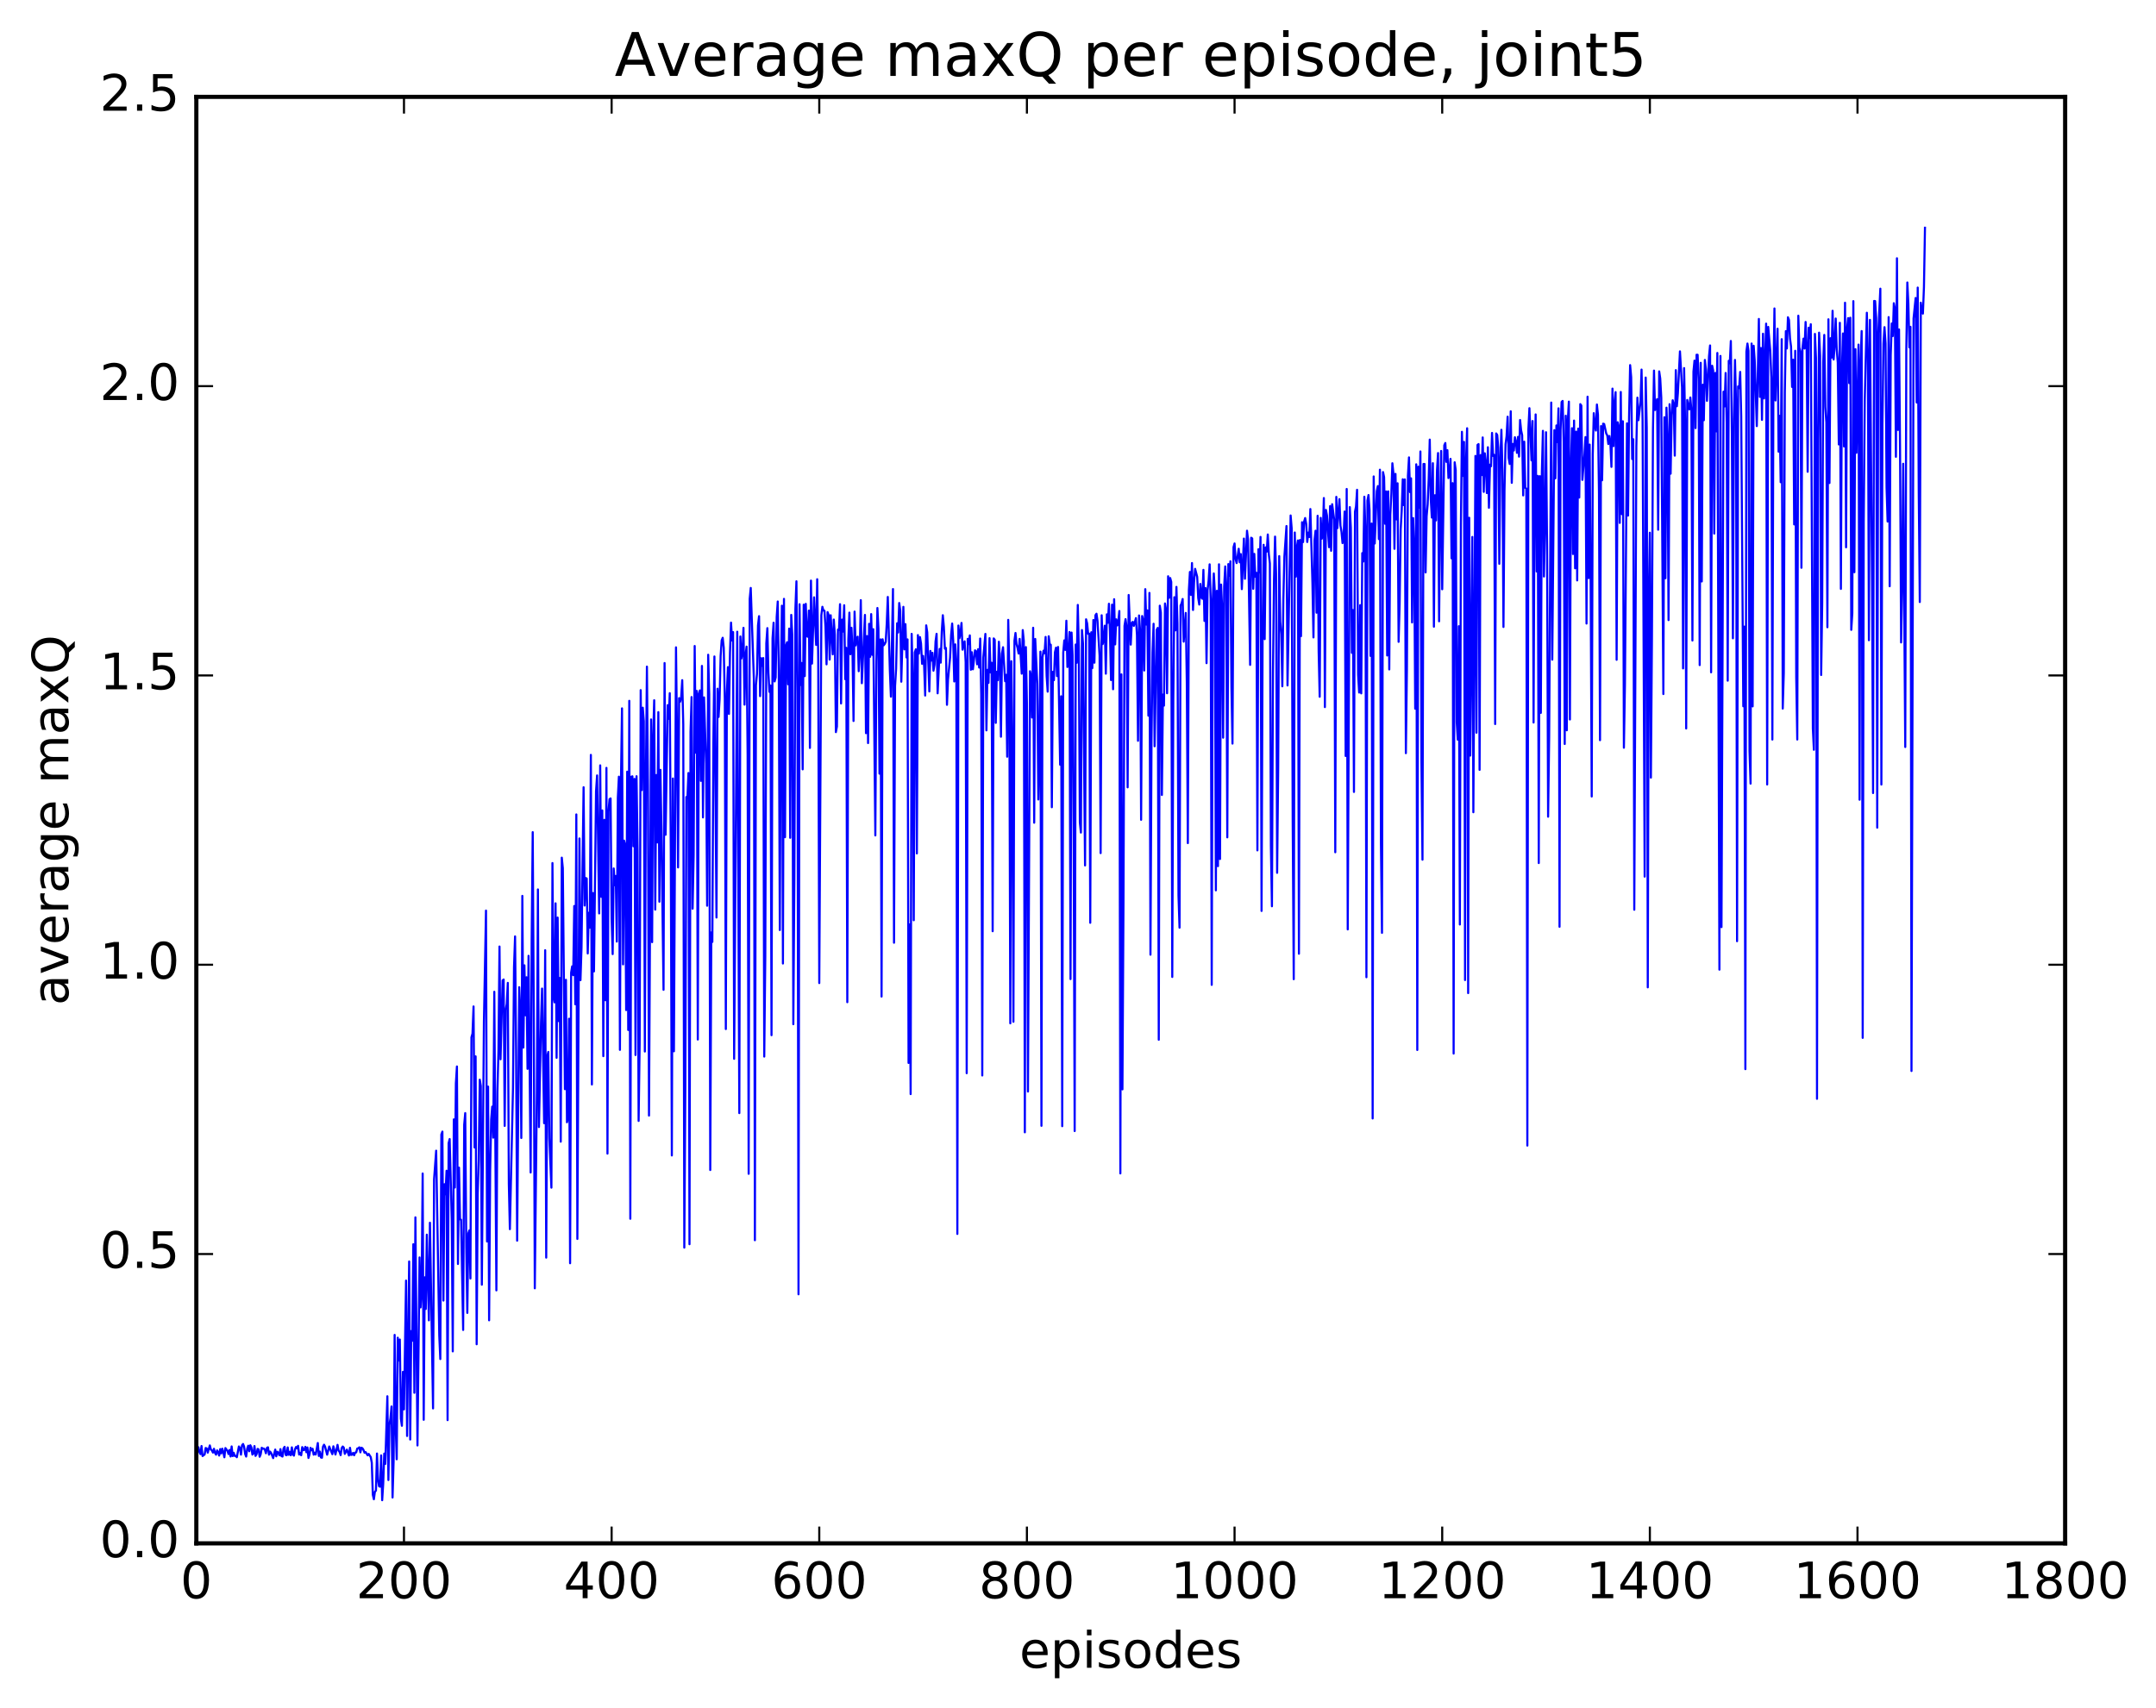 <?xml version="1.0" encoding="utf-8" standalone="no"?>
<!DOCTYPE svg PUBLIC "-//W3C//DTD SVG 1.1//EN"
  "http://www.w3.org/Graphics/SVG/1.1/DTD/svg11.dtd">
<!-- Created with matplotlib (http://matplotlib.org/) -->
<svg height="408pt" version="1.1" viewBox="0 0 515 408" width="515pt" xmlns="http://www.w3.org/2000/svg" xmlns:xlink="http://www.w3.org/1999/xlink">
 <defs>
  <style type="text/css">
*{stroke-linecap:butt;stroke-linejoin:round;stroke-miterlimit:100000;}
  </style>
 </defs>
 <g id="figure_1">
  <g id="patch_1">
   <path d="M 0 408.169 
L 515.768 408.169 
L 515.768 0 
L 0 0 
z
" style="fill:#ffffff;"/>
  </g>
  <g id="axes_1">
   <g id="patch_2">
    <path d="M 46.898 368.742 
L 493.298 368.742 
L 493.298 23.142 
L 46.898 23.142 
z
" style="fill:#ffffff;"/>
   </g>
   <g id="line2d_1">
    <path clip-path="url(#p15caad40e0)" d="M 47.145 345.767 
L 47.394 345.792 
L 47.642 346.94 
L 47.889 347.423 
L 48.138 345.49 
L 48.386 347.886 
L 48.882 347.505 
L 49.13 345.962 
L 49.377 346.078 
L 49.626 347.072 
L 50.121 345.346 
L 50.37 346.331 
L 50.617 346.552 
L 50.865 347.055 
L 51.114 346.149 
L 51.361 347.128 
L 51.609 347.557 
L 51.858 346.536 
L 52.105 346.946 
L 52.353 347.77 
L 52.602 346.221 
L 52.849 347.254 
L 53.097 346.126 
L 53.346 346.957 
L 53.593 348.184 
L 53.842 345.981 
L 54.337 346.648 
L 54.586 347.41 
L 54.834 346.431 
L 55.081 347.993 
L 55.33 345.588 
L 55.578 347.892 
L 55.825 347.107 
L 56.074 347.868 
L 56.322 347.843 
L 56.569 348.17 
L 57.066 345.598 
L 57.313 345.98 
L 57.562 347.552 
L 57.809 345.337 
L 58.057 345.003 
L 58.306 345.626 
L 58.553 347.381 
L 58.801 348.012 
L 59.05 346.14 
L 59.297 345.422 
L 59.545 346.738 
L 59.794 345.311 
L 60.041 345.796 
L 60.289 347.536 
L 60.538 347.272 
L 60.785 345.504 
L 61.033 347.847 
L 61.282 347.444 
L 61.529 346.181 
L 61.778 346.284 
L 62.026 348.056 
L 62.273 347.445 
L 62.522 345.903 
L 62.77 346.152 
L 63.017 346.089 
L 63.266 346.365 
L 63.514 347.218 
L 63.761 345.924 
L 64.01 345.796 
L 64.257 347.558 
L 64.505 346.822 
L 64.754 347.129 
L 65.249 348.386 
L 65.746 346.343 
L 65.993 347.955 
L 66.242 346.86 
L 66.49 347.11 
L 66.737 347.716 
L 66.986 346.237 
L 67.234 347.902 
L 67.481 348.007 
L 67.73 346.084 
L 67.978 345.684 
L 68.225 347.608 
L 68.474 347.693 
L 68.722 345.83 
L 68.969 347.587 
L 69.218 346.892 
L 69.466 347.705 
L 69.713 345.811 
L 69.962 347.485 
L 70.21 347.788 
L 70.457 346.303 
L 70.706 345.725 
L 70.954 346.063 
L 71.201 345.445 
L 71.45 347.527 
L 71.698 347.154 
L 71.945 347.699 
L 72.194 345.748 
L 72.442 346.497 
L 72.689 346.406 
L 72.938 345.69 
L 73.186 346.98 
L 73.433 345.84 
L 73.681 348.345 
L 73.93 347.528 
L 74.177 345.924 
L 74.425 346.499 
L 74.674 346.15 
L 74.921 347.558 
L 75.169 347.09 
L 75.418 347.521 
L 75.913 344.773 
L 76.162 347.858 
L 76.409 346.822 
L 76.657 348.22 
L 76.906 348.294 
L 77.153 345.664 
L 77.401 345.181 
L 77.65 345.628 
L 78.145 347.562 
L 78.641 345.608 
L 79.385 347.44 
L 79.633 345.559 
L 80.129 347.516 
L 80.626 345.212 
L 80.874 346.59 
L 81.121 346.911 
L 81.37 347.667 
L 81.618 345.99 
L 81.865 345.612 
L 82.114 345.857 
L 82.362 347.367 
L 82.858 346.353 
L 83.353 347.757 
L 83.602 345.92 
L 83.85 347.616 
L 84.097 347.565 
L 84.346 347.129 
L 84.594 347.698 
L 84.841 347.062 
L 85.09 347.004 
L 85.338 346.094 
L 85.585 346.041 
L 85.834 345.802 
L 86.082 347.004 
L 86.329 345.895 
L 86.578 346.032 
L 86.826 346.431 
L 87.073 347.096 
L 87.322 346.934 
L 87.817 347.709 
L 88.066 347.374 
L 88.561 348.144 
L 88.809 349.494 
L 89.058 357.159 
L 89.305 358.212 
L 89.553 356.413 
L 89.802 356.154 
L 90.049 347.282 
L 90.297 353.472 
L 90.546 355.102 
L 90.793 355.211 
L 91.041 347.735 
L 91.29 358.439 
L 91.537 354.509 
L 91.785 347.3 
L 92.034 349.769 
L 92.529 333.602 
L 92.778 353.616 
L 93.025 340.451 
L 93.273 338.845 
L 93.522 336.049 
L 93.769 357.795 
L 94.017 349.204 
L 94.266 318.942 
L 94.513 340.692 
L 94.761 348.654 
L 95.01 319.612 
L 95.257 325.069 
L 95.505 320.046 
L 95.754 338.967 
L 96.001 340.658 
L 96.249 327.768 
L 96.498 336.74 
L 96.993 305.97 
L 97.242 343.092 
L 97.737 301.402 
L 97.986 343.938 
L 98.234 318.03 
L 98.481 320.342 
L 98.73 297.282 
L 98.978 332.771 
L 99.225 290.859 
L 99.722 345.356 
L 100.218 300.435 
L 100.466 312.372 
L 100.713 308.335 
L 100.962 280.38 
L 101.21 339.222 
L 101.457 305.188 
L 101.706 312.743 
L 101.954 294.994 
L 102.45 315.464 
L 102.698 292.142 
L 103.442 336.505 
L 103.689 281.76 
L 104.186 274.933 
L 104.93 319.125 
L 105.177 324.715 
L 105.425 271.052 
L 105.674 270.369 
L 105.921 310.739 
L 106.169 282.941 
L 106.418 285.355 
L 106.665 279.719 
L 106.913 339.308 
L 107.162 273.144 
L 107.409 272.147 
L 107.906 291.341 
L 108.153 322.877 
L 108.401 267.446 
L 108.65 283.729 
L 108.897 258.876 
L 109.145 254.81 
L 109.394 301.996 
L 109.641 278.976 
L 109.889 291.332 
L 110.138 291.426 
L 110.633 317.757 
L 110.882 268.717 
L 111.129 265.952 
L 111.377 297.88 
L 111.626 313.686 
L 111.874 294.661 
L 112.121 293.961 
L 112.37 305.467 
L 112.618 247.839 
L 112.865 246.953 
L 113.114 240.469 
L 113.362 274.167 
L 113.609 252.394 
L 113.858 321.176 
L 114.106 285.32 
L 114.353 277.208 
L 114.602 257.965 
L 114.85 259.465 
L 115.097 306.946 
L 115.594 244.078 
L 116.09 217.565 
L 116.338 296.629 
L 116.585 259.618 
L 116.834 315.452 
L 117.082 279.663 
L 117.329 267.428 
L 117.578 264.391 
L 117.826 271.815 
L 118.073 236.96 
L 118.57 308.303 
L 118.817 260.82 
L 119.066 251.103 
L 119.314 226.149 
L 119.561 253.095 
L 120.058 234.246 
L 120.305 234.033 
L 120.553 269.004 
L 120.802 241.314 
L 121.049 239.854 
L 121.297 234.837 
L 121.546 282.837 
L 121.793 293.674 
L 122.537 260.065 
L 122.785 231.042 
L 123.034 223.734 
L 123.281 251.086 
L 123.529 296.428 
L 124.025 235.866 
L 124.273 241.542 
L 124.522 271.891 
L 124.769 214.052 
L 125.017 250.292 
L 125.266 230.643 
L 125.513 242.58 
L 125.761 233.497 
L 126.01 255.376 
L 126.257 228.368 
L 126.754 280.136 
L 127.001 224.704 
L 127.249 198.824 
L 127.498 241.276 
L 127.746 307.809 
L 128.242 260.645 
L 128.489 212.509 
L 128.738 269.278 
L 129.233 244.18 
L 129.482 236.194 
L 129.977 268.357 
L 130.226 227.031 
L 130.474 300.476 
L 130.721 252.371 
L 130.97 251.339 
L 131.218 271.891 
L 131.714 283.762 
L 131.962 206.208 
L 132.209 237.865 
L 132.458 239.483 
L 132.706 215.83 
L 132.953 252.738 
L 133.202 219.234 
L 133.45 243.973 
L 133.697 233.66 
L 133.946 272.776 
L 134.194 204.917 
L 134.441 207.42 
L 134.938 260.237 
L 135.185 234.104 
L 135.434 268.142 
L 135.681 267.187 
L 135.929 243.398 
L 136.178 301.82 
L 136.425 232.378 
L 136.673 230.884 
L 136.922 232.983 
L 137.169 216.467 
L 137.417 239.944 
L 137.666 194.588 
L 137.913 296.005 
L 138.41 200.329 
L 138.657 234.183 
L 138.905 226.375 
L 139.401 188.094 
L 139.649 216.354 
L 139.898 209.769 
L 140.145 209.909 
L 140.393 227.801 
L 140.642 218.081 
L 140.889 221.641 
L 141.137 180.366 
L 141.386 259.109 
L 141.633 213.369 
L 141.881 232.091 
L 142.377 189.038 
L 142.625 185.269 
L 143.121 218.239 
L 143.369 182.865 
L 143.618 214.274 
L 143.865 193.635 
L 144.113 252.34 
L 144.362 195.884 
L 144.609 238.979 
L 144.857 183.468 
L 145.106 275.624 
L 145.353 193.875 
L 145.601 190.945 
L 145.85 190.772 
L 146.097 219.429 
L 146.345 227.957 
L 146.594 207.493 
L 146.841 211.505 
L 147.089 209.285 
L 147.338 224.968 
L 147.585 190.568 
L 147.833 185.571 
L 148.082 250.837 
L 148.329 186.624 
L 148.577 169.244 
L 148.826 230.412 
L 149.073 200.849 
L 149.321 201.835 
L 149.57 241.328 
L 149.817 184.374 
L 150.065 246.09 
L 150.314 167.444 
L 150.561 291.192 
L 150.81 185.574 
L 151.058 185.482 
L 151.305 202.191 
L 151.554 186.103 
L 151.802 252.071 
L 152.049 185.461 
L 152.298 202.933 
L 152.546 267.812 
L 152.793 249.372 
L 153.042 164.892 
L 153.29 188.771 
L 153.537 169.086 
L 153.786 172.316 
L 154.034 251.234 
L 154.281 186.388 
L 154.53 159.276 
L 154.778 187.816 
L 155.025 266.539 
L 155.522 171.891 
L 155.769 225.1 
L 156.018 176.421 
L 156.266 167.305 
L 156.513 217.33 
L 156.762 185.176 
L 157.01 201.281 
L 157.257 170.146 
L 157.506 215.438 
L 157.754 183.936 
L 158.001 198.688 
L 158.498 236.486 
L 158.745 158.42 
L 158.994 199.441 
L 159.489 168.477 
L 159.738 171.743 
L 159.986 165.621 
L 160.233 203.657 
L 160.482 276.068 
L 160.73 186.01 
L 160.977 251.18 
L 161.474 154.668 
L 161.721 176.082 
L 161.97 207.251 
L 162.218 166.81 
L 162.465 167.655 
L 162.714 166.562 
L 162.962 162.507 
L 163.209 173.039 
L 163.458 298.088 
L 163.706 259.376 
L 163.953 190.422 
L 164.202 190.683 
L 164.45 184.696 
L 164.697 297.275 
L 164.946 174.851 
L 165.194 166.543 
L 165.441 217.108 
L 165.69 204.325 
L 165.938 154.345 
L 166.185 179.828 
L 166.434 165.077 
L 166.681 248.364 
L 166.929 165.781 
L 167.178 164.958 
L 167.425 186.57 
L 167.673 159.106 
L 167.922 195.305 
L 168.169 166.629 
L 168.666 182.445 
L 168.913 216.4 
L 169.161 156.439 
L 169.41 165.892 
L 169.657 279.544 
L 169.905 222.775 
L 170.154 225.052 
L 170.401 177.696 
L 170.649 156.85 
L 171.145 219.218 
L 171.393 164.545 
L 171.642 171.298 
L 171.889 167.037 
L 172.137 156.692 
L 172.386 153.004 
L 172.633 152.379 
L 172.881 154.802 
L 173.13 166.909 
L 173.377 245.869 
L 173.625 165.68 
L 173.874 159.39 
L 174.121 170.574 
L 174.369 155.987 
L 174.618 148.756 
L 174.865 153.029 
L 175.113 151.022 
L 175.362 252.975 
L 176.106 150.937 
L 176.601 265.951 
L 176.85 152.072 
L 177.097 157.323 
L 177.345 155.892 
L 177.594 150.004 
L 177.841 168.355 
L 178.089 156.561 
L 178.338 154.492 
L 178.585 180.398 
L 178.833 280.453 
L 179.082 143.068 
L 179.329 140.474 
L 180.073 162.22 
L 180.321 296.322 
L 180.57 163.755 
L 180.817 161.038 
L 181.065 149.427 
L 181.314 147.22 
L 181.561 166.323 
L 181.81 157.247 
L 182.058 159.106 
L 182.305 157.223 
L 182.554 252.444 
L 182.802 228.602 
L 183.049 153.697 
L 183.298 150.076 
L 183.546 160.737 
L 183.793 165.31 
L 184.042 163.78 
L 184.29 247.333 
L 184.537 152.49 
L 184.786 148.788 
L 185.034 162.814 
L 185.281 161.851 
L 185.53 147.401 
L 185.778 143.712 
L 186.025 160.143 
L 186.274 222.211 
L 186.522 162.302 
L 186.769 144.721 
L 187.018 230.207 
L 187.266 143.084 
L 187.513 200.029 
L 187.762 154.23 
L 188.01 153.449 
L 188.257 163.495 
L 188.506 150.194 
L 188.754 200.168 
L 189.001 146.915 
L 189.25 151.627 
L 189.498 244.711 
L 189.745 210.216 
L 189.994 145.504 
L 190.242 138.887 
L 190.489 165.69 
L 190.738 309.238 
L 190.986 144.37 
L 191.233 163.664 
L 191.482 158.399 
L 191.73 183.817 
L 191.977 144.471 
L 192.226 161.539 
L 192.474 144.276 
L 192.721 152.021 
L 192.97 152.138 
L 193.218 145.89 
L 193.465 178.697 
L 193.714 138.719 
L 193.962 158.554 
L 194.458 142.716 
L 194.953 154.092 
L 195.202 138.395 
L 195.45 157.599 
L 195.697 234.879 
L 196.194 147.005 
L 196.441 144.979 
L 196.69 145.864 
L 196.938 145.918 
L 197.185 149.794 
L 197.434 158.728 
L 197.681 146.252 
L 197.929 146.901 
L 198.178 157.592 
L 198.425 146.994 
L 198.922 156.339 
L 199.169 148.028 
L 199.417 151.686 
L 199.666 174.923 
L 199.913 173.592 
L 200.161 150.43 
L 200.41 150.508 
L 200.657 144.359 
L 200.905 168.077 
L 201.154 148.038 
L 201.401 150.906 
L 201.649 144.608 
L 201.898 162.273 
L 202.145 154.783 
L 202.393 239.448 
L 202.642 152.739 
L 202.889 146.374 
L 203.137 156.325 
L 203.386 149.997 
L 203.633 155.228 
L 203.881 172.26 
L 204.13 146.126 
L 204.377 154.21 
L 204.625 152.565 
L 204.874 152.113 
L 205.121 160.371 
L 205.369 155.566 
L 205.618 143.391 
L 205.865 163.235 
L 206.609 146.919 
L 206.857 175.177 
L 207.106 151.972 
L 207.353 177.539 
L 207.601 149.051 
L 207.85 156.928 
L 208.097 146.723 
L 208.345 156.456 
L 208.594 150.326 
L 209.089 199.604 
L 209.338 158.053 
L 209.585 145.265 
L 209.833 150.253 
L 210.082 184.845 
L 210.329 152.763 
L 210.577 238.105 
L 210.826 152.735 
L 211.073 154.191 
L 211.321 153.877 
L 211.57 153.354 
L 211.817 148.986 
L 212.065 142.625 
L 212.561 160.212 
L 212.81 166.449 
L 213.305 140.739 
L 213.554 225.243 
L 213.802 163.919 
L 214.049 159.8 
L 214.298 148.916 
L 214.546 151.118 
L 214.793 144.073 
L 215.042 145.909 
L 215.29 162.873 
L 215.786 144.992 
L 216.034 155.148 
L 216.281 149.128 
L 216.53 157.085 
L 216.778 152.768 
L 217.025 253.96 
L 217.274 220.869 
L 217.522 261.407 
L 217.769 151.444 
L 218.018 162.007 
L 218.266 219.868 
L 218.513 155.893 
L 218.762 155.128 
L 219.01 203.9 
L 219.257 151.738 
L 219.506 156.155 
L 219.754 152.22 
L 220.001 153.737 
L 220.25 158.6 
L 220.498 156.706 
L 220.745 159.135 
L 220.994 166.181 
L 221.242 149.414 
L 221.489 151.091 
L 221.986 165.201 
L 222.233 155.523 
L 222.482 157.83 
L 222.73 155.973 
L 222.977 160.248 
L 223.226 158.824 
L 223.474 153.259 
L 223.721 151.433 
L 223.97 165.649 
L 224.465 155.05 
L 224.714 158.32 
L 224.962 150.903 
L 225.209 146.991 
L 225.458 149.767 
L 225.706 154.999 
L 225.953 154.819 
L 226.202 168.396 
L 226.45 162.369 
L 226.946 157.079 
L 227.194 151.698 
L 227.441 148.982 
L 227.69 153.063 
L 227.938 162.819 
L 228.185 153.953 
L 228.434 157.867 
L 228.681 294.818 
L 228.929 149.457 
L 229.178 152.473 
L 229.425 151.326 
L 229.673 148.835 
L 229.922 155.22 
L 230.169 153.915 
L 230.417 153.227 
L 230.666 158.188 
L 230.913 256.412 
L 231.161 152.632 
L 231.41 153.904 
L 231.657 151.815 
L 231.905 160.022 
L 232.154 155.838 
L 232.401 159.905 
L 232.898 155.378 
L 233.145 155.58 
L 233.393 158.713 
L 233.642 155.107 
L 233.889 159.499 
L 234.137 152.564 
L 234.386 165.934 
L 234.633 256.958 
L 234.881 157.106 
L 235.377 151.455 
L 235.625 174.505 
L 235.874 160.044 
L 236.121 163.165 
L 236.369 152.473 
L 236.618 160.672 
L 236.865 158.34 
L 237.113 222.493 
L 237.362 152.533 
L 237.609 152.858 
L 237.857 172.712 
L 238.106 160.508 
L 238.353 162.512 
L 238.601 153.331 
L 238.85 158.165 
L 239.097 176.022 
L 239.345 156.142 
L 239.594 154.64 
L 240.089 162.758 
L 240.338 161.232 
L 240.585 180.793 
L 240.833 148.107 
L 241.082 159.409 
L 241.329 244.497 
L 241.577 157.982 
L 241.826 179.474 
L 242.073 244.126 
L 242.321 153.076 
L 242.57 151.232 
L 242.817 153.906 
L 243.065 154.802 
L 243.314 156.152 
L 243.561 152.647 
L 244.058 160.96 
L 244.305 150.54 
L 244.554 153.154 
L 244.802 270.54 
L 245.049 154.609 
L 245.298 168.028 
L 245.546 260.799 
L 246.042 160.373 
L 246.29 161.573 
L 246.537 171.426 
L 246.786 149.992 
L 247.034 196.568 
L 247.281 152.665 
L 247.778 163.402 
L 248.025 191.014 
L 248.274 177.751 
L 248.522 155.692 
L 248.769 268.986 
L 249.018 157.05 
L 249.266 155.464 
L 249.513 156.078 
L 249.762 152.18 
L 250.01 161.51 
L 250.257 165.257 
L 250.506 152.026 
L 250.754 153.908 
L 251.001 154.062 
L 251.25 192.863 
L 251.498 160.519 
L 251.745 162.514 
L 251.994 155.846 
L 252.242 154.746 
L 252.489 161.538 
L 252.738 154.577 
L 253.233 182.709 
L 253.482 166.365 
L 253.73 269.073 
L 253.977 155.926 
L 254.226 153.009 
L 254.474 155.27 
L 254.721 148.313 
L 254.97 159.369 
L 255.218 156.592 
L 255.465 151 
L 255.714 233.929 
L 255.962 151.137 
L 256.209 156.49 
L 256.457 197.928 
L 256.705 270.235 
L 256.954 153.995 
L 257.202 158.364 
L 257.45 144.534 
L 257.697 155.034 
L 257.945 196.506 
L 258.193 198.922 
L 258.442 150.53 
L 258.69 153.722 
L 259.185 206.773 
L 259.433 147.969 
L 259.682 148.942 
L 259.93 151.448 
L 260.178 151.39 
L 260.425 220.478 
L 260.673 151.063 
L 260.921 159.628 
L 261.17 148.136 
L 261.418 158.338 
L 261.666 146.998 
L 261.913 146.633 
L 262.161 148.358 
L 262.658 156.678 
L 262.906 203.827 
L 263.154 147.003 
L 263.401 153.889 
L 263.649 152.78 
L 263.897 149.49 
L 264.146 160.961 
L 264.394 146.778 
L 264.642 148.797 
L 264.889 144.253 
L 265.137 150.994 
L 265.385 162.486 
L 265.634 144.47 
L 265.882 164.674 
L 266.13 143.168 
L 266.377 153.959 
L 266.625 147.97 
L 266.873 149.427 
L 267.122 148.601 
L 267.37 145.989 
L 267.618 280.359 
L 267.865 161.129 
L 268.113 260.277 
L 268.361 215.936 
L 268.61 149.518 
L 268.858 147.932 
L 269.106 149.748 
L 269.353 188.113 
L 269.601 142.158 
L 270.098 154.02 
L 270.346 148.816 
L 270.594 148.578 
L 270.841 149.535 
L 271.337 147.681 
L 271.586 151.762 
L 271.834 176.992 
L 272.082 147.05 
L 272.329 150.649 
L 272.577 195.865 
L 272.825 147.179 
L 273.074 148.214 
L 273.322 160.197 
L 273.57 140.764 
L 273.817 149.222 
L 274.065 145.844 
L 274.313 170.988 
L 274.562 141.667 
L 274.81 228.102 
L 275.058 176.881 
L 275.305 155.875 
L 275.553 149.034 
L 275.801 178.3 
L 276.298 150.464 
L 276.546 150.027 
L 276.793 248.42 
L 277.041 144.716 
L 277.289 146.363 
L 277.538 189.937 
L 277.786 165.945 
L 278.034 168.588 
L 278.281 144.183 
L 278.529 145.695 
L 278.777 165.632 
L 279.026 137.685 
L 279.274 142.836 
L 279.522 138.099 
L 279.769 139.028 
L 280.017 233.417 
L 280.265 166.984 
L 280.514 142.697 
L 280.762 150.615 
L 281.01 140.225 
L 281.257 149.006 
L 281.505 213.952 
L 281.753 221.645 
L 282.002 144.693 
L 282.25 144.124 
L 282.498 143.113 
L 282.745 153.309 
L 283.241 146.445 
L 283.49 163.014 
L 283.738 201.439 
L 283.986 141.012 
L 284.233 136.654 
L 284.481 142.145 
L 284.729 134.525 
L 284.978 145.736 
L 285.226 139.126 
L 285.474 135.913 
L 285.969 137.817 
L 286.217 142.872 
L 286.466 144.448 
L 286.714 139.521 
L 286.962 142.753 
L 287.209 143.059 
L 287.457 136.159 
L 287.705 148.357 
L 287.954 140.495 
L 288.202 158.446 
L 288.45 141.012 
L 288.697 138.751 
L 288.945 134.833 
L 289.193 143.169 
L 289.442 235.31 
L 289.69 143.173 
L 289.938 137.013 
L 290.185 141.405 
L 290.433 212.725 
L 290.682 141.153 
L 290.93 206.944 
L 291.178 134.823 
L 291.425 205.243 
L 291.673 139.661 
L 291.921 144.954 
L 292.17 176.251 
L 292.418 140.152 
L 292.666 135.336 
L 292.913 139.733 
L 293.161 200.063 
L 293.409 134.774 
L 293.658 137.569 
L 293.906 134.108 
L 294.154 164.098 
L 294.401 177.661 
L 294.649 130.748 
L 294.897 129.844 
L 295.146 133.613 
L 295.394 134.536 
L 295.889 131.113 
L 296.137 134.341 
L 296.385 132.387 
L 296.634 140.758 
L 297.13 128.678 
L 297.377 138.278 
L 297.873 126.8 
L 298.122 128.975 
L 298.618 158.853 
L 298.865 128.477 
L 299.113 128.647 
L 299.361 140.683 
L 299.61 132.339 
L 299.858 137.813 
L 300.106 136.85 
L 300.353 203.179 
L 300.601 131.222 
L 300.849 136.768 
L 301.098 128.289 
L 301.346 217.646 
L 301.594 152.492 
L 301.841 130.167 
L 302.089 152.701 
L 302.337 130.788 
L 302.586 131.807 
L 302.834 127.704 
L 303.082 132.396 
L 303.329 134.616 
L 303.577 202.081 
L 303.825 216.529 
L 304.074 160.548 
L 304.322 138.352 
L 304.57 128.209 
L 304.817 137.093 
L 305.065 208.538 
L 305.313 183.834 
L 305.562 132.867 
L 305.81 148.52 
L 306.058 151.532 
L 306.305 163.976 
L 306.553 143.202 
L 306.801 132.993 
L 307.298 125.684 
L 307.546 163.772 
L 308.289 123.16 
L 308.538 126.23 
L 308.786 196.34 
L 309.034 233.951 
L 309.281 127.23 
L 309.529 137.776 
L 309.777 130.774 
L 310.026 129.132 
L 310.274 227.871 
L 310.522 129.016 
L 310.769 151.993 
L 311.017 124.772 
L 311.265 129.512 
L 311.514 124.607 
L 311.762 123.775 
L 312.01 125.152 
L 312.257 129.499 
L 312.505 127.251 
L 312.753 128.303 
L 313.002 121.624 
L 313.498 139.226 
L 313.745 152.295 
L 313.993 129.091 
L 314.241 126.805 
L 314.49 146.386 
L 314.738 123.233 
L 314.986 155.659 
L 315.233 166.471 
L 315.481 123.736 
L 315.729 128.714 
L 315.978 127.794 
L 316.226 118.997 
L 316.474 168.943 
L 316.721 121.831 
L 316.969 123.156 
L 317.466 130.742 
L 317.714 120.912 
L 317.962 131.596 
L 318.209 120.473 
L 318.705 124.219 
L 318.954 203.627 
L 319.202 118.712 
L 319.45 126.19 
L 319.945 119.257 
L 320.193 125.602 
L 320.442 127.053 
L 320.69 129.768 
L 320.938 128.361 
L 321.185 122.215 
L 321.433 180.622 
L 321.682 116.83 
L 321.93 222.059 
L 322.425 121.166 
L 322.673 126.097 
L 322.921 155.964 
L 323.17 145.753 
L 323.418 189.213 
L 323.666 122.25 
L 323.913 121.005 
L 324.161 117.023 
L 324.409 161.223 
L 324.658 165.467 
L 324.906 144.592 
L 325.154 165.664 
L 325.401 132.158 
L 325.649 134.169 
L 325.897 118.686 
L 326.146 126.379 
L 326.394 233.486 
L 326.642 119.611 
L 326.889 118.279 
L 327.137 121.862 
L 327.385 156.717 
L 327.634 125.096 
L 327.882 267.229 
L 328.13 113.834 
L 328.377 129.861 
L 328.873 117.343 
L 329.122 116.139 
L 329.37 128.8 
L 329.618 112.225 
L 329.865 201.62 
L 330.113 222.881 
L 330.361 112.79 
L 330.61 113.981 
L 330.858 125.146 
L 331.106 117.419 
L 331.353 156.611 
L 331.601 117.401 
L 331.849 159.942 
L 332.098 123.005 
L 332.346 118.027 
L 332.594 110.684 
L 332.841 113.025 
L 333.089 131.128 
L 333.337 113.22 
L 333.586 124.096 
L 333.834 115.472 
L 334.082 153.35 
L 334.329 144.28 
L 334.577 126.473 
L 334.825 122.005 
L 335.074 114.515 
L 335.322 120.69 
L 335.57 114.545 
L 335.817 179.948 
L 336.065 159.957 
L 336.313 113.657 
L 336.562 109.284 
L 336.81 117.577 
L 337.058 114.288 
L 337.305 148.721 
L 337.553 123.775 
L 337.801 130.902 
L 338.05 169.321 
L 338.298 110.933 
L 338.546 250.866 
L 338.793 111.508 
L 339.041 121.295 
L 339.289 107.868 
L 339.538 182.058 
L 339.786 205.402 
L 340.034 110.854 
L 340.281 110.862 
L 340.529 136.766 
L 340.777 123.351 
L 341.026 120.471 
L 341.274 114.381 
L 341.522 105.034 
L 341.769 119.299 
L 342.017 123.66 
L 342.265 110.672 
L 342.514 149.731 
L 342.762 118.321 
L 343.01 124.347 
L 343.257 112.308 
L 343.505 108.245 
L 343.753 148.443 
L 344.002 121.985 
L 344.25 107.741 
L 344.498 140.787 
L 344.993 106.392 
L 345.241 105.845 
L 345.49 110.352 
L 345.738 107.559 
L 345.986 114.226 
L 346.233 113.086 
L 346.481 109.639 
L 346.729 133.4 
L 346.978 115.445 
L 347.226 251.723 
L 347.474 110.453 
L 347.721 112.292 
L 347.969 172.572 
L 348.217 176.727 
L 348.466 149.612 
L 348.714 220.883 
L 348.962 125.497 
L 349.209 103.173 
L 349.457 113.706 
L 349.705 105.583 
L 349.954 234.158 
L 350.202 109.735 
L 350.45 102.322 
L 350.697 237.276 
L 350.945 123.701 
L 351.193 180.529 
L 351.69 128.284 
L 351.938 194.062 
L 352.433 108.923 
L 352.682 175.062 
L 352.93 106.303 
L 353.178 106.104 
L 353.425 183.937 
L 353.673 108.727 
L 353.921 113.515 
L 354.17 104.516 
L 354.418 117.524 
L 354.666 108.3 
L 354.913 110.674 
L 355.161 117.805 
L 355.409 106.86 
L 355.658 121.322 
L 355.906 111.009 
L 356.154 111.403 
L 356.401 103.435 
L 356.649 108.94 
L 356.897 108.663 
L 357.146 172.993 
L 357.394 103.562 
L 357.642 103.919 
L 357.889 106.987 
L 358.137 134.71 
L 358.385 110.056 
L 358.634 102.689 
L 358.882 112.191 
L 359.13 149.797 
L 359.377 117.121 
L 359.625 106.116 
L 359.873 104.237 
L 360.122 99.564 
L 360.37 109.428 
L 360.618 110.852 
L 360.865 98.266 
L 361.113 115.363 
L 361.361 106.072 
L 361.61 107.631 
L 361.858 104.465 
L 362.106 105.585 
L 362.353 108.204 
L 362.601 104.387 
L 362.849 109.103 
L 363.098 100.347 
L 363.346 102.817 
L 363.594 103.978 
L 363.841 118.366 
L 364.089 105.528 
L 364.337 116.561 
L 364.586 116.724 
L 364.834 273.708 
L 365.082 102.595 
L 365.329 97.527 
L 365.825 110.004 
L 366.074 100.592 
L 366.322 172.629 
L 366.57 112.709 
L 366.817 99.018 
L 367.065 136.545 
L 367.313 113.695 
L 367.562 206.205 
L 367.81 113.759 
L 368.058 170.323 
L 368.305 112.787 
L 368.553 102.94 
L 368.801 137.745 
L 369.05 126.024 
L 369.298 103.271 
L 369.546 130.354 
L 369.793 195.131 
L 370.041 176.19 
L 370.538 96.182 
L 370.786 157.61 
L 371.281 102.775 
L 371.529 114.283 
L 371.777 101.652 
L 372.026 105.632 
L 372.274 97.558 
L 372.522 221.429 
L 372.769 102.721 
L 373.017 96.04 
L 373.265 95.794 
L 373.514 105.516 
L 373.762 177.759 
L 374.01 99.325 
L 374.257 174.482 
L 374.505 100.418 
L 374.753 95.957 
L 375.002 171.904 
L 375.25 111.223 
L 375.498 102.306 
L 375.745 132.371 
L 375.993 100.491 
L 376.241 135.779 
L 376.49 103.128 
L 376.738 138.675 
L 376.986 102.413 
L 377.233 118.876 
L 377.481 96.558 
L 377.729 96.898 
L 377.978 114.657 
L 378.474 108.612 
L 378.721 104.435 
L 378.969 148.982 
L 379.217 94.781 
L 379.466 138.121 
L 379.714 106.224 
L 379.962 139.96 
L 380.209 190.306 
L 380.457 108.525 
L 380.705 98.716 
L 380.954 101.607 
L 381.202 102.874 
L 381.45 96.647 
L 381.697 99.038 
L 381.945 117.774 
L 382.193 176.848 
L 382.442 101.805 
L 382.69 114.75 
L 382.938 101.227 
L 383.185 101.31 
L 383.682 103.584 
L 383.93 104.031 
L 384.178 106.093 
L 384.425 104.168 
L 384.673 105.985 
L 384.921 111.551 
L 385.17 92.849 
L 385.418 106.589 
L 385.666 96.287 
L 385.913 93.693 
L 386.161 157.642 
L 386.409 100.888 
L 386.658 101.864 
L 386.906 124.931 
L 387.154 93.652 
L 387.401 122.837 
L 387.649 100.65 
L 387.897 178.65 
L 388.146 163.432 
L 388.642 101.145 
L 388.889 123.19 
L 389.137 99.402 
L 389.385 87.235 
L 389.634 90.113 
L 389.882 109.676 
L 390.13 104.939 
L 390.377 217.362 
L 390.873 106.584 
L 391.122 95.006 
L 391.37 100.391 
L 391.865 96.033 
L 392.113 88.303 
L 392.361 100.359 
L 392.858 209.444 
L 393.106 90.208 
L 393.353 102.213 
L 393.601 235.9 
L 393.849 142.013 
L 394.098 127.279 
L 394.346 185.798 
L 394.594 152.503 
L 394.841 102.599 
L 395.089 88.544 
L 395.337 97.962 
L 395.586 96.23 
L 395.834 95.36 
L 396.082 126.565 
L 396.329 88.737 
L 396.577 90.442 
L 396.825 95.041 
L 397.322 165.824 
L 397.57 99.685 
L 397.817 138.155 
L 398.065 97.404 
L 398.313 104.812 
L 398.562 148.157 
L 398.81 96.574 
L 399.058 113.182 
L 399.305 99.175 
L 399.553 95.635 
L 399.801 96.628 
L 400.05 108.861 
L 400.298 88.437 
L 400.546 97.064 
L 400.793 93.959 
L 401.289 83.953 
L 401.786 92.568 
L 402.034 159.698 
L 402.281 87.946 
L 402.529 101.541 
L 402.777 174.051 
L 403.026 95.567 
L 403.274 97.068 
L 403.522 97.825 
L 403.769 94.976 
L 404.017 97.917 
L 404.265 153.034 
L 404.514 88.767 
L 404.762 86.155 
L 405.01 102.285 
L 405.257 84.756 
L 405.505 84.768 
L 405.753 90.581 
L 406.002 158.906 
L 406.25 86.687 
L 406.498 138.928 
L 406.745 91.925 
L 406.993 100.405 
L 407.241 86.002 
L 407.49 88.265 
L 407.738 95.772 
L 408.233 85.093 
L 408.481 82.538 
L 408.729 160.633 
L 408.978 87.381 
L 409.226 88.545 
L 409.474 127.488 
L 409.721 89.107 
L 409.969 103.065 
L 410.217 84.331 
L 410.714 231.674 
L 410.962 85.045 
L 411.209 221.51 
L 411.705 93.58 
L 411.954 97.11 
L 412.202 89.115 
L 412.45 100.925 
L 412.697 162.632 
L 412.945 86.204 
L 413.193 86.792 
L 413.442 81.47 
L 413.69 103.561 
L 413.938 152.505 
L 414.185 100.121 
L 414.433 86 
L 414.682 96.162 
L 414.93 224.876 
L 415.178 92.332 
L 415.425 92.74 
L 415.673 88.862 
L 415.921 99.495 
L 416.418 168.741 
L 416.666 149.713 
L 416.913 255.447 
L 417.161 83.988 
L 417.409 82.082 
L 417.658 83.839 
L 417.906 179.471 
L 418.154 187.228 
L 418.401 82.082 
L 418.649 168.771 
L 418.897 82.613 
L 419.146 86.135 
L 419.642 101.807 
L 420.137 76.204 
L 420.385 94.833 
L 420.634 83.153 
L 420.882 100.318 
L 421.13 79.731 
L 421.377 95.192 
L 421.873 77.327 
L 422.122 187.435 
L 422.37 78.106 
L 422.865 83.854 
L 423.113 90.141 
L 423.361 176.697 
L 423.61 90.912 
L 423.858 73.697 
L 424.106 95.685 
L 424.601 78.535 
L 424.849 107.917 
L 425.098 99.347 
L 425.346 115.208 
L 425.594 81.039 
L 425.841 169.296 
L 426.089 160.773 
L 426.337 93.768 
L 426.586 79.116 
L 426.834 83.258 
L 427.082 75.802 
L 427.329 76.453 
L 427.577 80.864 
L 427.825 82.836 
L 428.074 92.446 
L 428.322 85.943 
L 428.57 125.297 
L 428.817 83.812 
L 429.065 161.837 
L 429.313 176.688 
L 429.562 75.43 
L 429.81 83.049 
L 430.058 83.989 
L 430.305 135.657 
L 430.553 83.223 
L 430.801 80.908 
L 431.05 83.272 
L 431.298 76.925 
L 431.546 82.532 
L 431.793 112.717 
L 432.041 78.297 
L 432.289 80.749 
L 432.538 77.47 
L 433.034 174.058 
L 433.281 179.143 
L 433.529 79.778 
L 433.777 85.519 
L 434.026 262.532 
L 434.274 105.176 
L 434.522 79.484 
L 434.769 85.028 
L 435.017 161.275 
L 435.265 144.201 
L 435.514 86.537 
L 435.762 80.023 
L 436.01 97.212 
L 436.257 100.93 
L 436.505 149.864 
L 436.753 76.287 
L 437.002 115.405 
L 437.25 80.809 
L 437.498 85.469 
L 437.745 74.254 
L 437.993 85.896 
L 438.241 82.6 
L 438.49 76.109 
L 438.738 83.513 
L 438.986 86.618 
L 439.233 106.181 
L 439.481 77.127 
L 439.729 140.696 
L 439.978 88.343 
L 440.226 79.671 
L 440.474 106.668 
L 440.721 72.326 
L 440.969 130.767 
L 441.217 78.423 
L 441.466 76.003 
L 441.714 91.531 
L 441.962 75.912 
L 442.209 150.487 
L 442.457 146.53 
L 442.705 71.95 
L 442.954 136.717 
L 443.202 83.434 
L 443.45 108.172 
L 443.945 82.335 
L 444.193 191.074 
L 444.442 86.489 
L 444.69 79.097 
L 444.938 247.968 
L 445.185 124.712 
L 445.433 95.412 
L 445.93 74.726 
L 446.178 84.709 
L 446.425 152.963 
L 446.673 76.427 
L 447.17 139.455 
L 447.418 189.48 
L 447.666 71.906 
L 447.913 71.942 
L 448.161 75.988 
L 448.409 197.749 
L 448.658 79.57 
L 449.154 68.971 
L 449.401 187.449 
L 449.649 101.422 
L 449.897 82.149 
L 450.146 78.167 
L 450.394 82.059 
L 450.642 116.496 
L 450.889 124.607 
L 451.137 75.766 
L 451.385 140.07 
L 451.634 84.862 
L 451.882 77.284 
L 452.13 80.295 
L 452.377 72.443 
L 452.625 73.7 
L 452.873 109.14 
L 453.122 61.704 
L 453.37 102.721 
L 453.618 78.713 
L 453.865 107.604 
L 454.113 153.494 
L 454.361 139.844 
L 454.61 110.808 
L 455.106 178.478 
L 455.353 83.852 
L 455.601 67.493 
L 455.849 72.525 
L 456.098 83.015 
L 456.346 78.088 
L 456.594 255.888 
L 457.089 76.085 
L 457.586 71.197 
L 457.834 96.171 
L 458.082 68.71 
L 458.329 117.678 
L 458.577 143.836 
L 458.825 72.315 
L 459.074 74.678 
L 459.322 74.927 
L 459.57 68.611 
L 459.817 54.418 
L 459.817 54.418 
" style="fill:none;stroke:#0000ff;stroke-linecap:square;stroke-width:0.5;"/>
   </g>
   <g id="patch_3">
    <path d="M 46.898 368.742 
L 46.898 23.142 
" style="fill:none;stroke:#000000;stroke-linecap:square;stroke-linejoin:miter;"/>
   </g>
   <g id="patch_4">
    <path d="M 493.298 368.742 
L 493.298 23.142 
" style="fill:none;stroke:#000000;stroke-linecap:square;stroke-linejoin:miter;"/>
   </g>
   <g id="patch_5">
    <path d="M 46.898 368.742 
L 493.298 368.742 
" style="fill:none;stroke:#000000;stroke-linecap:square;stroke-linejoin:miter;"/>
   </g>
   <g id="patch_6">
    <path d="M 46.898 23.142 
L 493.298 23.142 
" style="fill:none;stroke:#000000;stroke-linecap:square;stroke-linejoin:miter;"/>
   </g>
   <g id="matplotlib.axis_1">
    <g id="xtick_1">
     <g id="line2d_2">
      <defs>
       <path d="M 0 0 
L 0 -4 
" id="m06dda8417d" style="stroke:#000000;stroke-width:0.5;"/>
      </defs>
      <g>
       <use style="stroke:#000000;stroke-width:0.5;" x="46.898" xlink:href="#m06dda8417d" y="368.742"/>
      </g>
     </g>
     <g id="line2d_3">
      <defs>
       <path d="M 0 0 
L 0 4 
" id="m10e39604c5" style="stroke:#000000;stroke-width:0.5;"/>
      </defs>
      <g>
       <use style="stroke:#000000;stroke-width:0.5;" x="46.898" xlink:href="#m10e39604c5" y="23.142"/>
      </g>
     </g>
     <g id="text_1">
      <!-- 0 -->
      <defs>
       <path d="M 31.781 66.406 
Q 24.172 66.406 20.328 58.906 
Q 16.5 51.422 16.5 36.375 
Q 16.5 21.391 20.328 13.891 
Q 24.172 6.391 31.781 6.391 
Q 39.453 6.391 43.281 13.891 
Q 47.125 21.391 47.125 36.375 
Q 47.125 51.422 43.281 58.906 
Q 39.453 66.406 31.781 66.406 
M 31.781 74.219 
Q 44.047 74.219 50.516 64.516 
Q 56.984 54.828 56.984 36.375 
Q 56.984 17.969 50.516 8.266 
Q 44.047 -1.422 31.781 -1.422 
Q 19.531 -1.422 13.062 8.266 
Q 6.594 17.969 6.594 36.375 
Q 6.594 54.828 13.062 64.516 
Q 19.531 74.219 31.781 74.219 
" id="BitstreamVeraSans-Roman-30"/>
      </defs>
      <g transform="translate(43.08 381.86)scale(0.12 -0.12)">
       <use xlink:href="#BitstreamVeraSans-Roman-30"/>
      </g>
     </g>
    </g>
    <g id="xtick_2">
     <g id="line2d_4">
      <g>
       <use style="stroke:#000000;stroke-width:0.5;" x="96.498" xlink:href="#m06dda8417d" y="368.742"/>
      </g>
     </g>
     <g id="line2d_5">
      <g>
       <use style="stroke:#000000;stroke-width:0.5;" x="96.498" xlink:href="#m10e39604c5" y="23.142"/>
      </g>
     </g>
     <g id="text_2">
      <!-- 200 -->
      <defs>
       <path d="M 19.188 8.297 
L 53.609 8.297 
L 53.609 0 
L 7.328 0 
L 7.328 8.297 
Q 12.938 14.109 22.625 23.891 
Q 32.328 33.688 34.812 36.531 
Q 39.547 41.844 41.422 45.531 
Q 43.312 49.219 43.312 52.781 
Q 43.312 58.594 39.234 62.25 
Q 35.156 65.922 28.609 65.922 
Q 23.969 65.922 18.812 64.312 
Q 13.672 62.703 7.812 59.422 
L 7.812 69.391 
Q 13.766 71.781 18.938 73 
Q 24.125 74.219 28.422 74.219 
Q 39.75 74.219 46.484 68.547 
Q 53.219 62.891 53.219 53.422 
Q 53.219 48.922 51.531 44.891 
Q 49.859 40.875 45.406 35.406 
Q 44.188 33.984 37.641 27.219 
Q 31.109 20.453 19.188 8.297 
" id="BitstreamVeraSans-Roman-32"/>
      </defs>
      <g transform="translate(85.045 381.86)scale(0.12 -0.12)">
       <use xlink:href="#BitstreamVeraSans-Roman-32"/>
       <use x="63.623" xlink:href="#BitstreamVeraSans-Roman-30"/>
       <use x="127.246" xlink:href="#BitstreamVeraSans-Roman-30"/>
      </g>
     </g>
    </g>
    <g id="xtick_3">
     <g id="line2d_6">
      <g>
       <use style="stroke:#000000;stroke-width:0.5;" x="146.097" xlink:href="#m06dda8417d" y="368.742"/>
      </g>
     </g>
     <g id="line2d_7">
      <g>
       <use style="stroke:#000000;stroke-width:0.5;" x="146.097" xlink:href="#m10e39604c5" y="23.142"/>
      </g>
     </g>
     <g id="text_3">
      <!-- 400 -->
      <defs>
       <path d="M 37.797 64.312 
L 12.891 25.391 
L 37.797 25.391 
z
M 35.203 72.906 
L 47.609 72.906 
L 47.609 25.391 
L 58.016 25.391 
L 58.016 17.188 
L 47.609 17.188 
L 47.609 0 
L 37.797 0 
L 37.797 17.188 
L 4.891 17.188 
L 4.891 26.703 
z
" id="BitstreamVeraSans-Roman-34"/>
      </defs>
      <g transform="translate(134.645 381.86)scale(0.12 -0.12)">
       <use xlink:href="#BitstreamVeraSans-Roman-34"/>
       <use x="63.623" xlink:href="#BitstreamVeraSans-Roman-30"/>
       <use x="127.246" xlink:href="#BitstreamVeraSans-Roman-30"/>
      </g>
     </g>
    </g>
    <g id="xtick_4">
     <g id="line2d_8">
      <g>
       <use style="stroke:#000000;stroke-width:0.5;" x="195.697" xlink:href="#m06dda8417d" y="368.742"/>
      </g>
     </g>
     <g id="line2d_9">
      <g>
       <use style="stroke:#000000;stroke-width:0.5;" x="195.697" xlink:href="#m10e39604c5" y="23.142"/>
      </g>
     </g>
     <g id="text_4">
      <!-- 600 -->
      <defs>
       <path d="M 33.016 40.375 
Q 26.375 40.375 22.484 35.828 
Q 18.609 31.297 18.609 23.391 
Q 18.609 15.531 22.484 10.953 
Q 26.375 6.391 33.016 6.391 
Q 39.656 6.391 43.531 10.953 
Q 47.406 15.531 47.406 23.391 
Q 47.406 31.297 43.531 35.828 
Q 39.656 40.375 33.016 40.375 
M 52.594 71.297 
L 52.594 62.312 
Q 48.875 64.062 45.094 64.984 
Q 41.312 65.922 37.594 65.922 
Q 27.828 65.922 22.672 59.328 
Q 17.531 52.734 16.797 39.406 
Q 19.672 43.656 24.016 45.922 
Q 28.375 48.188 33.594 48.188 
Q 44.578 48.188 50.953 41.516 
Q 57.328 34.859 57.328 23.391 
Q 57.328 12.156 50.688 5.359 
Q 44.047 -1.422 33.016 -1.422 
Q 20.359 -1.422 13.672 8.266 
Q 6.984 17.969 6.984 36.375 
Q 6.984 53.656 15.188 63.938 
Q 23.391 74.219 37.203 74.219 
Q 40.922 74.219 44.703 73.484 
Q 48.484 72.75 52.594 71.297 
" id="BitstreamVeraSans-Roman-36"/>
      </defs>
      <g transform="translate(184.245 381.86)scale(0.12 -0.12)">
       <use xlink:href="#BitstreamVeraSans-Roman-36"/>
       <use x="63.623" xlink:href="#BitstreamVeraSans-Roman-30"/>
       <use x="127.246" xlink:href="#BitstreamVeraSans-Roman-30"/>
      </g>
     </g>
    </g>
    <g id="xtick_5">
     <g id="line2d_10">
      <g>
       <use style="stroke:#000000;stroke-width:0.5;" x="245.298" xlink:href="#m06dda8417d" y="368.742"/>
      </g>
     </g>
     <g id="line2d_11">
      <g>
       <use style="stroke:#000000;stroke-width:0.5;" x="245.298" xlink:href="#m10e39604c5" y="23.142"/>
      </g>
     </g>
     <g id="text_5">
      <!-- 800 -->
      <defs>
       <path d="M 31.781 34.625 
Q 24.75 34.625 20.719 30.859 
Q 16.703 27.094 16.703 20.516 
Q 16.703 13.922 20.719 10.156 
Q 24.75 6.391 31.781 6.391 
Q 38.812 6.391 42.859 10.172 
Q 46.922 13.969 46.922 20.516 
Q 46.922 27.094 42.891 30.859 
Q 38.875 34.625 31.781 34.625 
M 21.922 38.812 
Q 15.578 40.375 12.031 44.719 
Q 8.5 49.078 8.5 55.328 
Q 8.5 64.062 14.719 69.141 
Q 20.953 74.219 31.781 74.219 
Q 42.672 74.219 48.875 69.141 
Q 55.078 64.062 55.078 55.328 
Q 55.078 49.078 51.531 44.719 
Q 48 40.375 41.703 38.812 
Q 48.828 37.156 52.797 32.312 
Q 56.781 27.484 56.781 20.516 
Q 56.781 9.906 50.312 4.234 
Q 43.844 -1.422 31.781 -1.422 
Q 19.734 -1.422 13.25 4.234 
Q 6.781 9.906 6.781 20.516 
Q 6.781 27.484 10.781 32.312 
Q 14.797 37.156 21.922 38.812 
M 18.312 54.391 
Q 18.312 48.734 21.844 45.562 
Q 25.391 42.391 31.781 42.391 
Q 38.141 42.391 41.719 45.562 
Q 45.312 48.734 45.312 54.391 
Q 45.312 60.062 41.719 63.234 
Q 38.141 66.406 31.781 66.406 
Q 25.391 66.406 21.844 63.234 
Q 18.312 60.062 18.312 54.391 
" id="BitstreamVeraSans-Roman-38"/>
      </defs>
      <g transform="translate(233.845 381.86)scale(0.12 -0.12)">
       <use xlink:href="#BitstreamVeraSans-Roman-38"/>
       <use x="63.623" xlink:href="#BitstreamVeraSans-Roman-30"/>
       <use x="127.246" xlink:href="#BitstreamVeraSans-Roman-30"/>
      </g>
     </g>
    </g>
    <g id="xtick_6">
     <g id="line2d_12">
      <g>
       <use style="stroke:#000000;stroke-width:0.5;" x="294.897" xlink:href="#m06dda8417d" y="368.742"/>
      </g>
     </g>
     <g id="line2d_13">
      <g>
       <use style="stroke:#000000;stroke-width:0.5;" x="294.897" xlink:href="#m10e39604c5" y="23.142"/>
      </g>
     </g>
     <g id="text_6">
      <!-- 1000 -->
      <defs>
       <path d="M 12.406 8.297 
L 28.516 8.297 
L 28.516 63.922 
L 10.984 60.406 
L 10.984 69.391 
L 28.422 72.906 
L 38.281 72.906 
L 38.281 8.297 
L 54.391 8.297 
L 54.391 0 
L 12.406 0 
z
" id="BitstreamVeraSans-Roman-31"/>
      </defs>
      <g transform="translate(279.627 381.86)scale(0.12 -0.12)">
       <use xlink:href="#BitstreamVeraSans-Roman-31"/>
       <use x="63.623" xlink:href="#BitstreamVeraSans-Roman-30"/>
       <use x="127.246" xlink:href="#BitstreamVeraSans-Roman-30"/>
       <use x="190.869" xlink:href="#BitstreamVeraSans-Roman-30"/>
      </g>
     </g>
    </g>
    <g id="xtick_7">
     <g id="line2d_14">
      <g>
       <use style="stroke:#000000;stroke-width:0.5;" x="344.498" xlink:href="#m06dda8417d" y="368.742"/>
      </g>
     </g>
     <g id="line2d_15">
      <g>
       <use style="stroke:#000000;stroke-width:0.5;" x="344.498" xlink:href="#m10e39604c5" y="23.142"/>
      </g>
     </g>
     <g id="text_7">
      <!-- 1200 -->
      <g transform="translate(329.228 381.86)scale(0.12 -0.12)">
       <use xlink:href="#BitstreamVeraSans-Roman-31"/>
       <use x="63.623" xlink:href="#BitstreamVeraSans-Roman-32"/>
       <use x="127.246" xlink:href="#BitstreamVeraSans-Roman-30"/>
       <use x="190.869" xlink:href="#BitstreamVeraSans-Roman-30"/>
      </g>
     </g>
    </g>
    <g id="xtick_8">
     <g id="line2d_16">
      <g>
       <use style="stroke:#000000;stroke-width:0.5;" x="394.098" xlink:href="#m06dda8417d" y="368.742"/>
      </g>
     </g>
     <g id="line2d_17">
      <g>
       <use style="stroke:#000000;stroke-width:0.5;" x="394.098" xlink:href="#m10e39604c5" y="23.142"/>
      </g>
     </g>
     <g id="text_8">
      <!-- 1400 -->
      <g transform="translate(378.827 381.86)scale(0.12 -0.12)">
       <use xlink:href="#BitstreamVeraSans-Roman-31"/>
       <use x="63.623" xlink:href="#BitstreamVeraSans-Roman-34"/>
       <use x="127.246" xlink:href="#BitstreamVeraSans-Roman-30"/>
       <use x="190.869" xlink:href="#BitstreamVeraSans-Roman-30"/>
      </g>
     </g>
    </g>
    <g id="xtick_9">
     <g id="line2d_18">
      <g>
       <use style="stroke:#000000;stroke-width:0.5;" x="443.697" xlink:href="#m06dda8417d" y="368.742"/>
      </g>
     </g>
     <g id="line2d_19">
      <g>
       <use style="stroke:#000000;stroke-width:0.5;" x="443.697" xlink:href="#m10e39604c5" y="23.142"/>
      </g>
     </g>
     <g id="text_9">
      <!-- 1600 -->
      <g transform="translate(428.428 381.86)scale(0.12 -0.12)">
       <use xlink:href="#BitstreamVeraSans-Roman-31"/>
       <use x="63.623" xlink:href="#BitstreamVeraSans-Roman-36"/>
       <use x="127.246" xlink:href="#BitstreamVeraSans-Roman-30"/>
       <use x="190.869" xlink:href="#BitstreamVeraSans-Roman-30"/>
      </g>
     </g>
    </g>
    <g id="xtick_10">
     <g id="line2d_20">
      <g>
       <use style="stroke:#000000;stroke-width:0.5;" x="493.298" xlink:href="#m06dda8417d" y="368.742"/>
      </g>
     </g>
     <g id="line2d_21">
      <g>
       <use style="stroke:#000000;stroke-width:0.5;" x="493.298" xlink:href="#m10e39604c5" y="23.142"/>
      </g>
     </g>
     <g id="text_10">
      <!-- 1800 -->
      <g transform="translate(478.027 381.86)scale(0.12 -0.12)">
       <use xlink:href="#BitstreamVeraSans-Roman-31"/>
       <use x="63.623" xlink:href="#BitstreamVeraSans-Roman-38"/>
       <use x="127.246" xlink:href="#BitstreamVeraSans-Roman-30"/>
       <use x="190.869" xlink:href="#BitstreamVeraSans-Roman-30"/>
      </g>
     </g>
    </g>
    <g id="text_11">
     <!-- episodes -->
     <defs>
      <path d="M 9.422 54.688 
L 18.406 54.688 
L 18.406 0 
L 9.422 0 
z
M 9.422 75.984 
L 18.406 75.984 
L 18.406 64.594 
L 9.422 64.594 
z
" id="BitstreamVeraSans-Roman-69"/>
      <path d="M 44.281 53.078 
L 44.281 44.578 
Q 40.484 46.531 36.375 47.5 
Q 32.281 48.484 27.875 48.484 
Q 21.188 48.484 17.844 46.438 
Q 14.5 44.391 14.5 40.281 
Q 14.5 37.156 16.891 35.375 
Q 19.281 33.594 26.516 31.984 
L 29.594 31.297 
Q 39.156 29.25 43.188 25.516 
Q 47.219 21.781 47.219 15.094 
Q 47.219 7.469 41.188 3.016 
Q 35.156 -1.422 24.609 -1.422 
Q 20.219 -1.422 15.453 -0.562 
Q 10.688 0.297 5.422 2 
L 5.422 11.281 
Q 10.406 8.688 15.234 7.391 
Q 20.062 6.109 24.812 6.109 
Q 31.156 6.109 34.562 8.281 
Q 37.984 10.453 37.984 14.406 
Q 37.984 18.062 35.516 20.016 
Q 33.062 21.969 24.703 23.781 
L 21.578 24.516 
Q 13.234 26.266 9.516 29.906 
Q 5.812 33.547 5.812 39.891 
Q 5.812 47.609 11.281 51.797 
Q 16.75 56 26.812 56 
Q 31.781 56 36.172 55.266 
Q 40.578 54.547 44.281 53.078 
" id="BitstreamVeraSans-Roman-73"/>
      <path d="M 18.109 8.203 
L 18.109 -20.797 
L 9.078 -20.797 
L 9.078 54.688 
L 18.109 54.688 
L 18.109 46.391 
Q 20.953 51.266 25.266 53.625 
Q 29.594 56 35.594 56 
Q 45.562 56 51.781 48.094 
Q 58.016 40.188 58.016 27.297 
Q 58.016 14.406 51.781 6.484 
Q 45.562 -1.422 35.594 -1.422 
Q 29.594 -1.422 25.266 0.953 
Q 20.953 3.328 18.109 8.203 
M 48.688 27.297 
Q 48.688 37.203 44.609 42.844 
Q 40.531 48.484 33.406 48.484 
Q 26.266 48.484 22.188 42.844 
Q 18.109 37.203 18.109 27.297 
Q 18.109 17.391 22.188 11.75 
Q 26.266 6.109 33.406 6.109 
Q 40.531 6.109 44.609 11.75 
Q 48.688 17.391 48.688 27.297 
" id="BitstreamVeraSans-Roman-70"/>
      <path d="M 30.609 48.391 
Q 23.391 48.391 19.188 42.75 
Q 14.984 37.109 14.984 27.297 
Q 14.984 17.484 19.156 11.844 
Q 23.344 6.203 30.609 6.203 
Q 37.797 6.203 41.984 11.859 
Q 46.188 17.531 46.188 27.297 
Q 46.188 37.016 41.984 42.703 
Q 37.797 48.391 30.609 48.391 
M 30.609 56 
Q 42.328 56 49.016 48.375 
Q 55.719 40.766 55.719 27.297 
Q 55.719 13.875 49.016 6.219 
Q 42.328 -1.422 30.609 -1.422 
Q 18.844 -1.422 12.172 6.219 
Q 5.516 13.875 5.516 27.297 
Q 5.516 40.766 12.172 48.375 
Q 18.844 56 30.609 56 
" id="BitstreamVeraSans-Roman-6f"/>
      <path d="M 56.203 29.594 
L 56.203 25.203 
L 14.891 25.203 
Q 15.484 15.922 20.484 11.062 
Q 25.484 6.203 34.422 6.203 
Q 39.594 6.203 44.453 7.469 
Q 49.312 8.734 54.109 11.281 
L 54.109 2.781 
Q 49.266 0.734 44.188 -0.344 
Q 39.109 -1.422 33.891 -1.422 
Q 20.797 -1.422 13.156 6.188 
Q 5.516 13.812 5.516 26.812 
Q 5.516 40.234 12.766 48.109 
Q 20.016 56 32.328 56 
Q 43.359 56 49.781 48.891 
Q 56.203 41.797 56.203 29.594 
M 47.219 32.234 
Q 47.125 39.594 43.094 43.984 
Q 39.062 48.391 32.422 48.391 
Q 24.906 48.391 20.391 44.141 
Q 15.875 39.891 15.188 32.172 
z
" id="BitstreamVeraSans-Roman-65"/>
      <path d="M 45.406 46.391 
L 45.406 75.984 
L 54.391 75.984 
L 54.391 0 
L 45.406 0 
L 45.406 8.203 
Q 42.578 3.328 38.25 0.953 
Q 33.938 -1.422 27.875 -1.422 
Q 17.969 -1.422 11.734 6.484 
Q 5.516 14.406 5.516 27.297 
Q 5.516 40.188 11.734 48.094 
Q 17.969 56 27.875 56 
Q 33.938 56 38.25 53.625 
Q 42.578 51.266 45.406 46.391 
M 14.797 27.297 
Q 14.797 17.391 18.875 11.75 
Q 22.953 6.109 30.078 6.109 
Q 37.203 6.109 41.297 11.75 
Q 45.406 17.391 45.406 27.297 
Q 45.406 37.203 41.297 42.844 
Q 37.203 48.484 30.078 48.484 
Q 22.953 48.484 18.875 42.844 
Q 14.797 37.203 14.797 27.297 
" id="BitstreamVeraSans-Roman-64"/>
     </defs>
     <g transform="translate(243.506 398.474)scale(0.12 -0.12)">
      <use xlink:href="#BitstreamVeraSans-Roman-65"/>
      <use x="61.523" xlink:href="#BitstreamVeraSans-Roman-70"/>
      <use x="125.0" xlink:href="#BitstreamVeraSans-Roman-69"/>
      <use x="152.783" xlink:href="#BitstreamVeraSans-Roman-73"/>
      <use x="204.883" xlink:href="#BitstreamVeraSans-Roman-6f"/>
      <use x="266.064" xlink:href="#BitstreamVeraSans-Roman-64"/>
      <use x="329.541" xlink:href="#BitstreamVeraSans-Roman-65"/>
      <use x="391.064" xlink:href="#BitstreamVeraSans-Roman-73"/>
     </g>
    </g>
   </g>
   <g id="matplotlib.axis_2">
    <g id="ytick_1">
     <g id="line2d_22">
      <defs>
       <path d="M 0 0 
L 4 0 
" id="mddbeb81e60" style="stroke:#000000;stroke-width:0.5;"/>
      </defs>
      <g>
       <use style="stroke:#000000;stroke-width:0.5;" x="46.898" xlink:href="#mddbeb81e60" y="368.742"/>
      </g>
     </g>
     <g id="line2d_23">
      <defs>
       <path d="M 0 0 
L -4 0 
" id="m0eb4d54f1f" style="stroke:#000000;stroke-width:0.5;"/>
      </defs>
      <g>
       <use style="stroke:#000000;stroke-width:0.5;" x="493.298" xlink:href="#m0eb4d54f1f" y="368.742"/>
      </g>
     </g>
     <g id="text_12">
      <!-- 0.0 -->
      <defs>
       <path d="M 10.688 12.406 
L 21 12.406 
L 21 0 
L 10.688 0 
z
" id="BitstreamVeraSans-Roman-2e"/>
      </defs>
      <g transform="translate(23.814 372.053)scale(0.12 -0.12)">
       <use xlink:href="#BitstreamVeraSans-Roman-30"/>
       <use x="63.623" xlink:href="#BitstreamVeraSans-Roman-2e"/>
       <use x="95.41" xlink:href="#BitstreamVeraSans-Roman-30"/>
      </g>
     </g>
    </g>
    <g id="ytick_2">
     <g id="line2d_24">
      <g>
       <use style="stroke:#000000;stroke-width:0.5;" x="46.898" xlink:href="#mddbeb81e60" y="299.622"/>
      </g>
     </g>
     <g id="line2d_25">
      <g>
       <use style="stroke:#000000;stroke-width:0.5;" x="493.298" xlink:href="#m0eb4d54f1f" y="299.622"/>
      </g>
     </g>
     <g id="text_13">
      <!-- 0.5 -->
      <defs>
       <path d="M 10.797 72.906 
L 49.516 72.906 
L 49.516 64.594 
L 19.828 64.594 
L 19.828 46.734 
Q 21.969 47.469 24.109 47.828 
Q 26.266 48.188 28.422 48.188 
Q 40.625 48.188 47.75 41.5 
Q 54.891 34.812 54.891 23.391 
Q 54.891 11.625 47.562 5.094 
Q 40.234 -1.422 26.906 -1.422 
Q 22.312 -1.422 17.547 -0.641 
Q 12.797 0.141 7.719 1.703 
L 7.719 11.625 
Q 12.109 9.234 16.797 8.062 
Q 21.484 6.891 26.703 6.891 
Q 35.156 6.891 40.078 11.328 
Q 45.016 15.766 45.016 23.391 
Q 45.016 31 40.078 35.438 
Q 35.156 39.891 26.703 39.891 
Q 22.75 39.891 18.812 39.016 
Q 14.891 38.141 10.797 36.281 
z
" id="BitstreamVeraSans-Roman-35"/>
      </defs>
      <g transform="translate(23.814 302.933)scale(0.12 -0.12)">
       <use xlink:href="#BitstreamVeraSans-Roman-30"/>
       <use x="63.623" xlink:href="#BitstreamVeraSans-Roman-2e"/>
       <use x="95.41" xlink:href="#BitstreamVeraSans-Roman-35"/>
      </g>
     </g>
    </g>
    <g id="ytick_3">
     <g id="line2d_26">
      <g>
       <use style="stroke:#000000;stroke-width:0.5;" x="46.898" xlink:href="#mddbeb81e60" y="230.502"/>
      </g>
     </g>
     <g id="line2d_27">
      <g>
       <use style="stroke:#000000;stroke-width:0.5;" x="493.298" xlink:href="#m0eb4d54f1f" y="230.502"/>
      </g>
     </g>
     <g id="text_14">
      <!-- 1.0 -->
      <g transform="translate(23.814 233.813)scale(0.12 -0.12)">
       <use xlink:href="#BitstreamVeraSans-Roman-31"/>
       <use x="63.623" xlink:href="#BitstreamVeraSans-Roman-2e"/>
       <use x="95.41" xlink:href="#BitstreamVeraSans-Roman-30"/>
      </g>
     </g>
    </g>
    <g id="ytick_4">
     <g id="line2d_28">
      <g>
       <use style="stroke:#000000;stroke-width:0.5;" x="46.898" xlink:href="#mddbeb81e60" y="161.382"/>
      </g>
     </g>
     <g id="line2d_29">
      <g>
       <use style="stroke:#000000;stroke-width:0.5;" x="493.298" xlink:href="#m0eb4d54f1f" y="161.382"/>
      </g>
     </g>
     <g id="text_15">
      <!-- 1.5 -->
      <g transform="translate(23.814 164.693)scale(0.12 -0.12)">
       <use xlink:href="#BitstreamVeraSans-Roman-31"/>
       <use x="63.623" xlink:href="#BitstreamVeraSans-Roman-2e"/>
       <use x="95.41" xlink:href="#BitstreamVeraSans-Roman-35"/>
      </g>
     </g>
    </g>
    <g id="ytick_5">
     <g id="line2d_30">
      <g>
       <use style="stroke:#000000;stroke-width:0.5;" x="46.898" xlink:href="#mddbeb81e60" y="92.262"/>
      </g>
     </g>
     <g id="line2d_31">
      <g>
       <use style="stroke:#000000;stroke-width:0.5;" x="493.298" xlink:href="#m0eb4d54f1f" y="92.262"/>
      </g>
     </g>
     <g id="text_16">
      <!-- 2.0 -->
      <g transform="translate(23.814 95.573)scale(0.12 -0.12)">
       <use xlink:href="#BitstreamVeraSans-Roman-32"/>
       <use x="63.623" xlink:href="#BitstreamVeraSans-Roman-2e"/>
       <use x="95.41" xlink:href="#BitstreamVeraSans-Roman-30"/>
      </g>
     </g>
    </g>
    <g id="ytick_6">
     <g id="line2d_32">
      <g>
       <use style="stroke:#000000;stroke-width:0.5;" x="46.898" xlink:href="#mddbeb81e60" y="23.142"/>
      </g>
     </g>
     <g id="line2d_33">
      <g>
       <use style="stroke:#000000;stroke-width:0.5;" x="493.298" xlink:href="#m0eb4d54f1f" y="23.142"/>
      </g>
     </g>
     <g id="text_17">
      <!-- 2.5 -->
      <g transform="translate(23.814 26.453)scale(0.12 -0.12)">
       <use xlink:href="#BitstreamVeraSans-Roman-32"/>
       <use x="63.623" xlink:href="#BitstreamVeraSans-Roman-2e"/>
       <use x="95.41" xlink:href="#BitstreamVeraSans-Roman-35"/>
      </g>
     </g>
    </g>
    <g id="text_18">
     <!-- average maxQ -->
     <defs>
      <path d="M 52 44.188 
Q 55.375 50.25 60.062 53.125 
Q 64.75 56 71.094 56 
Q 79.641 56 84.281 50.016 
Q 88.922 44.047 88.922 33.016 
L 88.922 0 
L 79.891 0 
L 79.891 32.719 
Q 79.891 40.578 77.094 44.375 
Q 74.312 48.188 68.609 48.188 
Q 61.625 48.188 57.562 43.547 
Q 53.516 38.922 53.516 30.906 
L 53.516 0 
L 44.484 0 
L 44.484 32.719 
Q 44.484 40.625 41.703 44.406 
Q 38.922 48.188 33.109 48.188 
Q 26.219 48.188 22.156 43.531 
Q 18.109 38.875 18.109 30.906 
L 18.109 0 
L 9.078 0 
L 9.078 54.688 
L 18.109 54.688 
L 18.109 46.188 
Q 21.188 51.219 25.484 53.609 
Q 29.781 56 35.688 56 
Q 41.656 56 45.828 52.969 
Q 50 49.953 52 44.188 
" id="BitstreamVeraSans-Roman-6d"/>
      <path d="M 39.406 66.219 
Q 28.656 66.219 22.328 58.203 
Q 16.016 50.203 16.016 36.375 
Q 16.016 22.609 22.328 14.594 
Q 28.656 6.594 39.406 6.594 
Q 50.141 6.594 56.422 14.594 
Q 62.703 22.609 62.703 36.375 
Q 62.703 50.203 56.422 58.203 
Q 50.141 66.219 39.406 66.219 
M 53.219 1.312 
L 66.219 -12.891 
L 54.297 -12.891 
L 43.5 -1.219 
Q 41.891 -1.312 41.031 -1.359 
Q 40.188 -1.422 39.406 -1.422 
Q 24.031 -1.422 14.812 8.859 
Q 5.609 19.141 5.609 36.375 
Q 5.609 53.656 14.812 63.938 
Q 24.031 74.219 39.406 74.219 
Q 54.734 74.219 63.906 63.938 
Q 73.094 53.656 73.094 36.375 
Q 73.094 23.688 67.984 14.641 
Q 62.891 5.609 53.219 1.312 
" id="BitstreamVeraSans-Roman-51"/>
      <path d="M 2.984 54.688 
L 12.5 54.688 
L 29.594 8.797 
L 46.688 54.688 
L 56.203 54.688 
L 35.688 0 
L 23.484 0 
z
" id="BitstreamVeraSans-Roman-76"/>
      <path d="M 45.406 27.984 
Q 45.406 37.75 41.375 43.109 
Q 37.359 48.484 30.078 48.484 
Q 22.859 48.484 18.828 43.109 
Q 14.797 37.75 14.797 27.984 
Q 14.797 18.266 18.828 12.891 
Q 22.859 7.516 30.078 7.516 
Q 37.359 7.516 41.375 12.891 
Q 45.406 18.266 45.406 27.984 
M 54.391 6.781 
Q 54.391 -7.172 48.188 -13.984 
Q 42 -20.797 29.203 -20.797 
Q 24.469 -20.797 20.266 -20.094 
Q 16.062 -19.391 12.109 -17.922 
L 12.109 -9.188 
Q 16.062 -11.328 19.922 -12.344 
Q 23.781 -13.375 27.781 -13.375 
Q 36.625 -13.375 41.016 -8.766 
Q 45.406 -4.156 45.406 5.172 
L 45.406 9.625 
Q 42.625 4.781 38.281 2.391 
Q 33.938 0 27.875 0 
Q 17.828 0 11.672 7.656 
Q 5.516 15.328 5.516 27.984 
Q 5.516 40.672 11.672 48.328 
Q 17.828 56 27.875 56 
Q 33.938 56 38.281 53.609 
Q 42.625 51.219 45.406 46.391 
L 45.406 54.688 
L 54.391 54.688 
z
" id="BitstreamVeraSans-Roman-67"/>
      <path d="M 54.891 54.688 
L 35.109 28.078 
L 55.906 0 
L 45.312 0 
L 29.391 21.484 
L 13.484 0 
L 2.875 0 
L 24.125 28.609 
L 4.688 54.688 
L 15.281 54.688 
L 29.781 35.203 
L 44.281 54.688 
z
" id="BitstreamVeraSans-Roman-78"/>
      <path d="M 41.109 46.297 
Q 39.594 47.172 37.812 47.578 
Q 36.031 48 33.891 48 
Q 26.266 48 22.188 43.047 
Q 18.109 38.094 18.109 28.812 
L 18.109 0 
L 9.078 0 
L 9.078 54.688 
L 18.109 54.688 
L 18.109 46.188 
Q 20.953 51.172 25.484 53.578 
Q 30.031 56 36.531 56 
Q 37.453 56 38.578 55.875 
Q 39.703 55.766 41.062 55.516 
z
" id="BitstreamVeraSans-Roman-72"/>
      <path d="M 34.281 27.484 
Q 23.391 27.484 19.188 25 
Q 14.984 22.516 14.984 16.5 
Q 14.984 11.719 18.141 8.906 
Q 21.297 6.109 26.703 6.109 
Q 34.188 6.109 38.703 11.406 
Q 43.219 16.703 43.219 25.484 
L 43.219 27.484 
z
M 52.203 31.203 
L 52.203 0 
L 43.219 0 
L 43.219 8.297 
Q 40.141 3.328 35.547 0.953 
Q 30.953 -1.422 24.312 -1.422 
Q 15.922 -1.422 10.953 3.297 
Q 6 8.016 6 15.922 
Q 6 25.141 12.172 29.828 
Q 18.359 34.516 30.609 34.516 
L 43.219 34.516 
L 43.219 35.406 
Q 43.219 41.609 39.141 45 
Q 35.062 48.391 27.688 48.391 
Q 23 48.391 18.547 47.266 
Q 14.109 46.141 10.016 43.891 
L 10.016 52.203 
Q 14.938 54.109 19.578 55.047 
Q 24.219 56 28.609 56 
Q 40.484 56 46.344 49.844 
Q 52.203 43.703 52.203 31.203 
" id="BitstreamVeraSans-Roman-61"/>
      <path id="BitstreamVeraSans-Roman-20"/>
     </defs>
     <g transform="translate(16.318 240.209)rotate(-90.0)scale(0.12 -0.12)">
      <use xlink:href="#BitstreamVeraSans-Roman-61"/>
      <use x="61.279" xlink:href="#BitstreamVeraSans-Roman-76"/>
      <use x="120.459" xlink:href="#BitstreamVeraSans-Roman-65"/>
      <use x="181.982" xlink:href="#BitstreamVeraSans-Roman-72"/>
      <use x="223.096" xlink:href="#BitstreamVeraSans-Roman-61"/>
      <use x="284.375" xlink:href="#BitstreamVeraSans-Roman-67"/>
      <use x="347.852" xlink:href="#BitstreamVeraSans-Roman-65"/>
      <use x="409.375" xlink:href="#BitstreamVeraSans-Roman-20"/>
      <use x="441.162" xlink:href="#BitstreamVeraSans-Roman-6d"/>
      <use x="538.574" xlink:href="#BitstreamVeraSans-Roman-61"/>
      <use x="599.854" xlink:href="#BitstreamVeraSans-Roman-78"/>
      <use x="659.033" xlink:href="#BitstreamVeraSans-Roman-51"/>
     </g>
    </g>
   </g>
   <g id="text_19">
    <!-- Average maxQ per episode, joint5 -->
    <defs>
     <path d="M 11.719 12.406 
L 22.016 12.406 
L 22.016 4 
L 14.016 -11.625 
L 7.719 -11.625 
L 11.719 4 
z
" id="BitstreamVeraSans-Roman-2c"/>
     <path d="M 34.188 63.188 
L 20.797 26.906 
L 47.609 26.906 
z
M 28.609 72.906 
L 39.797 72.906 
L 67.578 0 
L 57.328 0 
L 50.688 18.703 
L 17.828 18.703 
L 11.188 0 
L 0.781 0 
z
" id="BitstreamVeraSans-Roman-41"/>
     <path d="M 54.891 33.016 
L 54.891 0 
L 45.906 0 
L 45.906 32.719 
Q 45.906 40.484 42.875 44.328 
Q 39.844 48.188 33.797 48.188 
Q 26.516 48.188 22.312 43.547 
Q 18.109 38.922 18.109 30.906 
L 18.109 0 
L 9.078 0 
L 9.078 54.688 
L 18.109 54.688 
L 18.109 46.188 
Q 21.344 51.125 25.703 53.562 
Q 30.078 56 35.797 56 
Q 45.219 56 50.047 50.172 
Q 54.891 44.344 54.891 33.016 
" id="BitstreamVeraSans-Roman-6e"/>
     <path d="M 9.422 54.688 
L 18.406 54.688 
L 18.406 -0.984 
Q 18.406 -11.422 14.422 -16.109 
Q 10.453 -20.797 1.609 -20.797 
L -1.812 -20.797 
L -1.812 -13.188 
L 0.594 -13.188 
Q 5.719 -13.188 7.562 -10.812 
Q 9.422 -8.453 9.422 -0.984 
z
M 9.422 75.984 
L 18.406 75.984 
L 18.406 64.594 
L 9.422 64.594 
z
" id="BitstreamVeraSans-Roman-6a"/>
     <path d="M 18.312 70.219 
L 18.312 54.688 
L 36.812 54.688 
L 36.812 47.703 
L 18.312 47.703 
L 18.312 18.016 
Q 18.312 11.328 20.141 9.422 
Q 21.969 7.516 27.594 7.516 
L 36.812 7.516 
L 36.812 0 
L 27.594 0 
Q 17.188 0 13.234 3.875 
Q 9.281 7.766 9.281 18.016 
L 9.281 47.703 
L 2.688 47.703 
L 2.688 54.688 
L 9.281 54.688 
L 9.281 70.219 
z
" id="BitstreamVeraSans-Roman-74"/>
    </defs>
    <g transform="translate(146.825 18.142)scale(0.144 -0.144)">
     <use xlink:href="#BitstreamVeraSans-Roman-41"/>
     <use x="68.33" xlink:href="#BitstreamVeraSans-Roman-76"/>
     <use x="127.51" xlink:href="#BitstreamVeraSans-Roman-65"/>
     <use x="189.033" xlink:href="#BitstreamVeraSans-Roman-72"/>
     <use x="230.146" xlink:href="#BitstreamVeraSans-Roman-61"/>
     <use x="291.426" xlink:href="#BitstreamVeraSans-Roman-67"/>
     <use x="354.902" xlink:href="#BitstreamVeraSans-Roman-65"/>
     <use x="416.426" xlink:href="#BitstreamVeraSans-Roman-20"/>
     <use x="448.213" xlink:href="#BitstreamVeraSans-Roman-6d"/>
     <use x="545.625" xlink:href="#BitstreamVeraSans-Roman-61"/>
     <use x="606.904" xlink:href="#BitstreamVeraSans-Roman-78"/>
     <use x="666.084" xlink:href="#BitstreamVeraSans-Roman-51"/>
     <use x="744.795" xlink:href="#BitstreamVeraSans-Roman-20"/>
     <use x="776.582" xlink:href="#BitstreamVeraSans-Roman-70"/>
     <use x="840.059" xlink:href="#BitstreamVeraSans-Roman-65"/>
     <use x="901.582" xlink:href="#BitstreamVeraSans-Roman-72"/>
     <use x="942.695" xlink:href="#BitstreamVeraSans-Roman-20"/>
     <use x="974.482" xlink:href="#BitstreamVeraSans-Roman-65"/>
     <use x="1036.006" xlink:href="#BitstreamVeraSans-Roman-70"/>
     <use x="1099.482" xlink:href="#BitstreamVeraSans-Roman-69"/>
     <use x="1127.266" xlink:href="#BitstreamVeraSans-Roman-73"/>
     <use x="1179.365" xlink:href="#BitstreamVeraSans-Roman-6f"/>
     <use x="1240.547" xlink:href="#BitstreamVeraSans-Roman-64"/>
     <use x="1304.023" xlink:href="#BitstreamVeraSans-Roman-65"/>
     <use x="1365.547" xlink:href="#BitstreamVeraSans-Roman-2c"/>
     <use x="1397.334" xlink:href="#BitstreamVeraSans-Roman-20"/>
     <use x="1429.121" xlink:href="#BitstreamVeraSans-Roman-6a"/>
     <use x="1456.904" xlink:href="#BitstreamVeraSans-Roman-6f"/>
     <use x="1518.086" xlink:href="#BitstreamVeraSans-Roman-69"/>
     <use x="1545.869" xlink:href="#BitstreamVeraSans-Roman-6e"/>
     <use x="1609.248" xlink:href="#BitstreamVeraSans-Roman-74"/>
     <use x="1648.457" xlink:href="#BitstreamVeraSans-Roman-35"/>
    </g>
   </g>
  </g>
 </g>
 <defs>
  <clipPath id="p15caad40e0">
   <rect height="345.6" width="446.4" x="46.898" y="23.142"/>
  </clipPath>
 </defs>
</svg>
